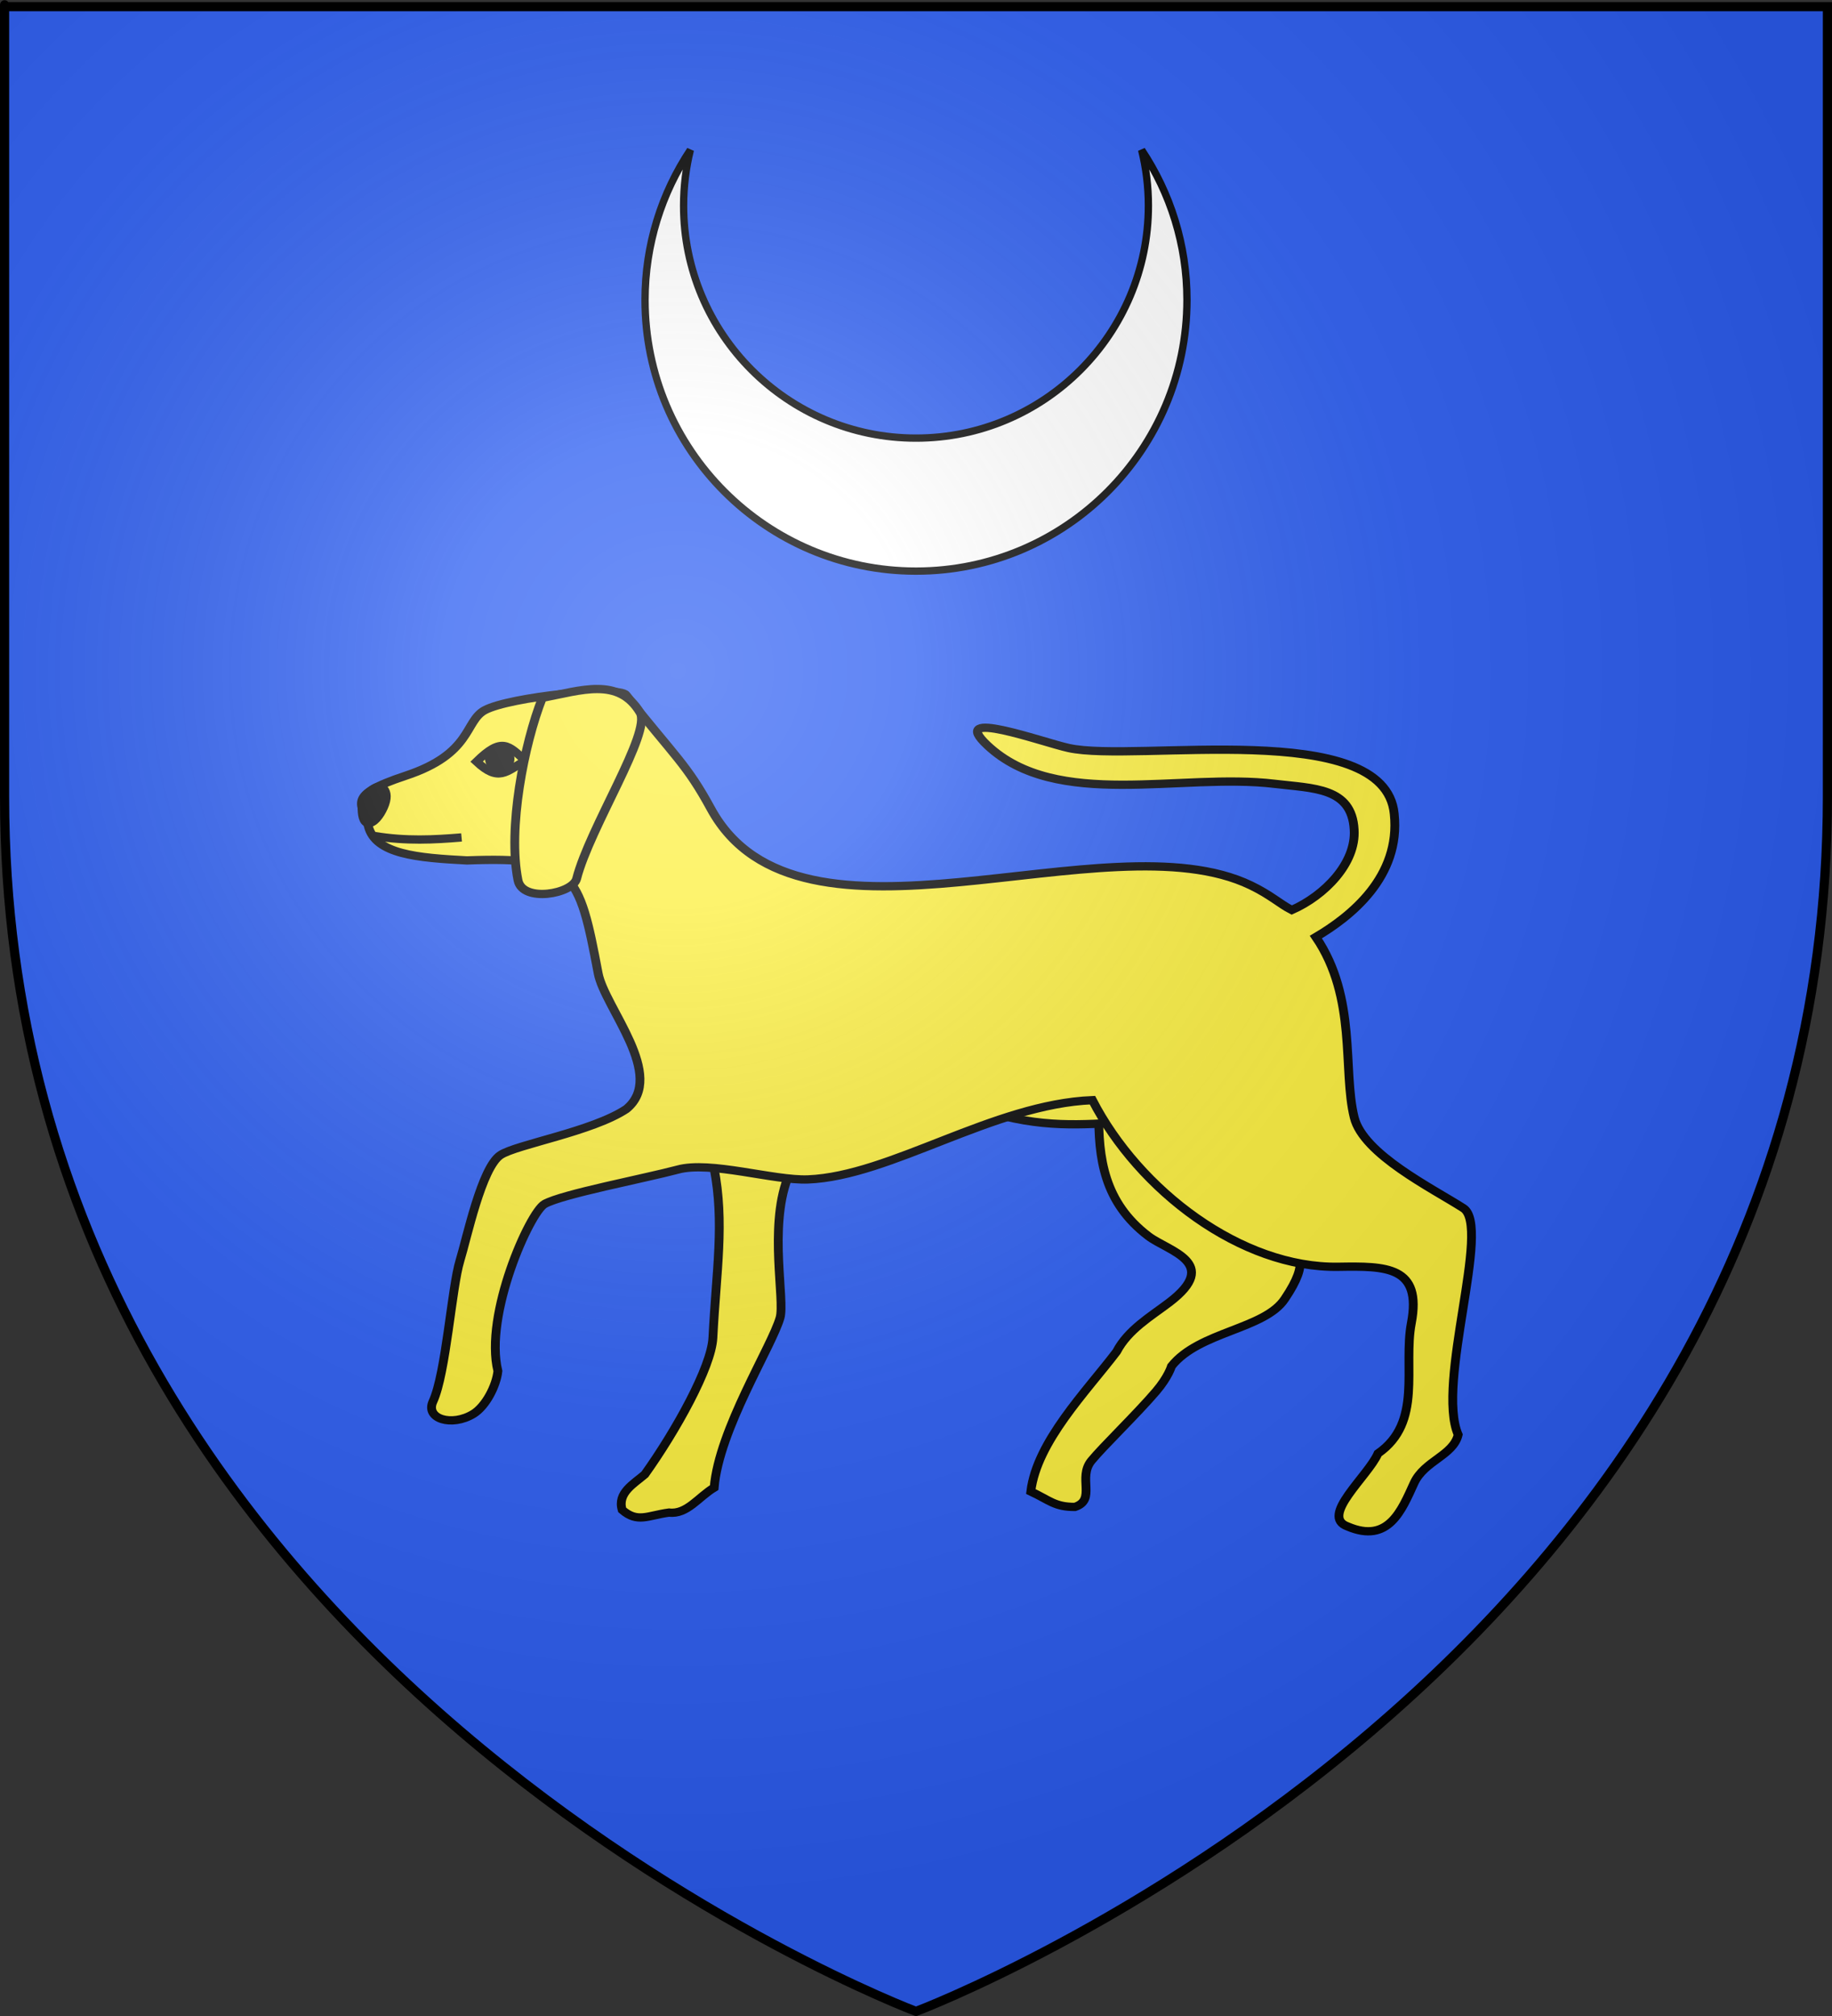 <?xml version="1.0" encoding="UTF-8" standalone="no"?>
<svg
   xmlns:dc="http://purl.org/dc/elements/1.1/"
   xmlns:cc="http://web.resource.org/cc/"
   xmlns:rdf="http://www.w3.org/1999/02/22-rdf-syntax-ns#"
   xmlns:svg="http://www.w3.org/2000/svg"
   xmlns="http://www.w3.org/2000/svg"
   xmlns:xlink="http://www.w3.org/1999/xlink"
   xmlns:sodipodi="http://sodipodi.sourceforge.net/DTD/sodipodi-0.dtd"
   xmlns:inkscape="http://www.inkscape.org/namespaces/inkscape"
   height="660"
   width="600"
   version="1.0"
   id="svg2"
   sodipodi:version="0.32"
   inkscape:version="0.45.1"
   sodipodi:docname="Blason ville fr Nissan-lez-Ensérune (Hérault).svg"
   sodipodi:docbase="C:\Users\Jany\Documents\aaaOuiqui\Blasons\Blasons Hérault"
   inkscape:export-filename="/Users/olivier/Desktop/Blason Rouge/Blason_Vide_3D.png"
   inkscape:export-xdpi="144"
   inkscape:export-ydpi="144"
   inkscape:output_extension="org.inkscape.output.svg.inkscape">
  <rect width="100%" height="100%" fill="#333333" stroke="none"/>
  <sodipodi:namedview
     inkscape:window-height="814"
     inkscape:window-width="1152"
     inkscape:pageshadow="2"
     inkscape:pageopacity="0.0"
     guidetolerance="10.0"
     gridtolerance="10.0"
     objecttolerance="10.0"
     borderopacity="1.0"
     bordercolor="#666666"
     pagecolor="#ffffff"
     id="base"
     showgrid="false"
     height="660px"
     inkscape:zoom="0.44547727"
     inkscape:cx="396.46229"
     inkscape:cy="478.04383"
     inkscape:window-x="-8"
     inkscape:window-y="-8"
     inkscape:current-layer="layer3" />
  <desc
     id="desc4">Flag of Canton of Valais (Wallis)</desc>
  <defs
     id="defs6">
    <linearGradient
       id="linearGradient2893">
      <stop
         style="stop-color:white;stop-opacity:0.314;"
         offset="0"
         id="stop2895" />
      <stop
         id="stop2897"
         offset="0.19"
         style="stop-color:white;stop-opacity:0.251;" />
      <stop
         style="stop-color:#6b6b6b;stop-opacity:0.125;"
         offset="0.6"
         id="stop2901" />
      <stop
         style="stop-color:black;stop-opacity:0.125;"
         offset="1"
         id="stop2899" />
    </linearGradient>
    <radialGradient
       inkscape:collect="always"
       xlink:href="#linearGradient2893"
       id="radialGradient3163"
       gradientUnits="userSpaceOnUse"
       gradientTransform="matrix(1.353,0,0,1.349,-77.629,-85.747)"
       cx="221.445"
       cy="226.331"
       fx="221.445"
       fy="226.331"
       r="300" />
  </defs>
  <g
     inkscape:groupmode="layer"
     id="layer3"
     inkscape:label="Fond écu"
     style="display:inline">
    <path
       id="path2855"
       style="fill:#2b5df2;fill-opacity:1;fill-rule:evenodd;stroke:none;stroke-width:1px;stroke-linecap:butt;stroke-linejoin:miter;stroke-opacity:1"
       d="M 300,658.5 C 300,658.5 598.5,546.18 598.5,260.728 C 598.5,-24.723 598.5,2.176 598.5,2.176 L 1.5,2.176 L 1.5,260.728 C 1.5,546.18 300,658.5 300,658.5 z "
       sodipodi:nodetypes="cccccc" />
    <path
       style="fill:#ffffff;stroke:#000000;stroke-width:2.4;stroke-miterlimit:4;stroke-dasharray:none;stroke-opacity:1"
       d="M 226.1,49.097 C 216.723,63.168 211.256,80.057 211.256,98.223 C 211.256,147.212 251.02,186.975 300.009,186.975 C 348.998,186.975 388.743,147.212 388.744,98.223 C 388.744,80.057 383.277,63.168 373.9,49.097 C 375.337,54.938 376.114,61.044 376.114,67.327 C 376.114,109.339 342.021,143.432 300.009,143.432 C 257.997,143.432 223.886,109.339 223.886,67.327 C 223.886,61.044 224.663,54.938 226.1,49.097 z "
       id="path2231" />
    <g
       style="stroke:#000000;stroke-width:0.921;stroke-miterlimit:4;stroke-dasharray:none;stroke-opacity:1"
       transform="matrix(3.139,0,0,2.948,-2087.372,-374.086)"
       id="g5775">
      <path
         sodipodi:nodetypes="cssscccsscccc"
         id="path2346"
         d="M 779.681,247.979 C 779.655,248.731 779.632,249.476 779.623,250.212 C 779.556,255.55 780.166,260.428 784.806,264.178 C 786.866,265.843 792.425,267.124 786.969,271.538 C 785.043,273.096 782.686,274.551 781.478,277.006 C 778.322,281.429 773.167,286.972 772.531,292.529 C 774.489,293.504 775.031,294.253 777.135,294.241 C 779.386,293.444 777.399,291.006 778.853,289.107 C 780.051,287.543 783.558,283.953 785.599,281.409 C 786.887,279.803 787.207,278.614 787.207,278.614 C 790.101,274.732 796.951,274.53 799.045,271.116 C 800.397,268.977 800.728,267.739 800.608,266.805 C 794.555,262.664 783.909,259.12 779.681,247.979 z "
         style="opacity:1;fill:#fcef3c;fill-opacity:1;fill-rule:evenodd;stroke:#000000;stroke-width:0.921;stroke-linecap:butt;stroke-linejoin:miter;stroke-miterlimit:4;stroke-dasharray:none;stroke-opacity:1" />
      <path
         sodipodi:nodetypes="cccsccscc"
         id="path2348"
         d="M 729.894,294.574 C 731.502,296.053 732.545,295.193 734.783,294.87 C 736.649,295.109 737.844,293.149 739.493,292.098 C 739.991,285.631 745.516,276.42 746.368,273.232 C 746.891,271.276 745.205,263.271 747.132,257.795 C 748.834,257.002 738.674,253.338 739.473,256.567 C 740.601,262.692 739.716,267.968 739.36,275.462 C 739.206,278.722 735.491,285.814 732.259,290.629 C 731.107,291.683 729.366,292.681 729.894,294.574 z "
         style="opacity:1;fill:#fcef3c;fill-opacity:1;fill-rule:evenodd;stroke:#000000;stroke-width:0.921;stroke-linecap:butt;stroke-linejoin:miter;stroke-miterlimit:4;stroke-dasharray:none;stroke-opacity:1" />
      <path
         style="fill:#fcef3c;fill-opacity:1;fill-rule:evenodd;stroke:#000000;stroke-width:0.921;stroke-linecap:butt;stroke-linejoin:miter;stroke-miterlimit:4;stroke-dasharray:none;stroke-opacity:1"
         d="M 767.512,250.179 C 773.717,252.284 777.935,251.739 782.406,251.533 L 779.698,247.245 L 767.512,250.179 z "
         id="path4888"
         sodipodi:nodetypes="cccc" />
      <path
         sodipodi:nodetypes="csssssccsssccsscsccsscscscsssscscs"
         id="path2344"
         d="M 703.404,218.617 C 702.854,216.19 700.901,215.296 707.296,213.046 C 714.284,210.588 713.42,206.99 715.564,205.762 C 718.135,204.29 729.516,203.016 730.307,204.077 C 735.507,211.052 736.622,211.768 739.149,216.702 C 748.421,234.806 780.397,217.498 795.475,225.214 C 797.57,226.286 798.528,227.29 799.762,227.956 C 803.173,226.353 806.49,222.768 806.266,219.024 C 806.02,214.324 802.019,214.458 798.002,213.943 C 788.184,212.683 775.237,216.898 767.997,209.662 C 763.766,205.434 773.675,209.304 776.489,209.965 C 783.506,211.611 809.469,206.529 810.447,217.275 C 811.153,224.302 805.845,228.714 802.273,230.956 C 806.599,237.723 805.045,245.698 806.272,250.986 C 807.223,255.086 814.437,258.862 817.66,261.064 C 820.608,263.078 814.784,280.507 817.12,286.225 C 816.598,288.541 813.587,289.112 812.519,291.593 C 811.222,294.604 809.857,298.358 805.584,296.411 C 802.65,295.288 807.698,290.85 808.754,288.306 C 813.451,284.845 811.36,278.726 812.234,273.83 C 813.367,267.485 809.587,267.487 804.636,267.573 C 794.492,267.755 783.814,259.087 778.959,249.069 C 768.622,249.51 757.897,257.509 749.282,257.872 C 745.727,258.022 739.084,255.782 735.691,256.783 C 732.19,257.775 723.628,259.507 721.804,260.6 C 720.249,261.531 715.479,272.901 716.928,279.159 C 716.756,280.822 715.651,283.074 714.373,283.908 C 712.117,285.378 709.321,284.452 710.157,282.529 C 711.518,279.398 712.106,269.881 712.971,266.887 C 713.7,264.364 715.232,256.563 717.193,255.169 C 718.86,253.984 726.777,252.574 730.335,250.053 C 734.564,246.358 728.064,238.782 727.39,234.99 C 725.386,223.725 724.905,222.001 713.697,222.447 C 708.57,222.159 704.121,221.78 703.404,218.617 z "
         style="opacity:1;fill:#fcef3c;fill-opacity:1;fill-rule:evenodd;stroke:#000000;stroke-width:0.921;stroke-linecap:butt;stroke-linejoin:miter;stroke-miterlimit:4;stroke-dasharray:none;stroke-opacity:1" />
      <path
         style="opacity:1;fill:none;fill-rule:evenodd;stroke:#000000;stroke-width:0.921;stroke-linecap:butt;stroke-linejoin:miter;stroke-miterlimit:4;stroke-dasharray:none;stroke-opacity:1"
         d="M 704.043,219.734 C 707.339,220.317 710.261,220.149 713.138,219.894"
         id="path3110"
         sodipodi:nodetypes="cc" />
      <path
         style="opacity:1;fill:#000000;fill-opacity:1;fill-rule:evenodd;stroke:#000000;stroke-width:0.921;stroke-linecap:butt;stroke-linejoin:miter;stroke-miterlimit:4;stroke-dasharray:none;stroke-opacity:1"
         d="M 703.404,218.298 C 702.846,218.258 702.726,217.261 702.766,216.383 C 702.806,215.505 703.005,215.266 703.564,214.787 C 704.122,214.309 704.641,214.029 705,214.468 C 705.359,214.907 705.399,215.585 705,216.543 C 704.601,217.5 703.963,218.338 703.404,218.298 z "
         id="path3112"
         sodipodi:nodetypes="csssss" />
      <path
         style="opacity:1;fill:none;fill-rule:evenodd;stroke:#000000;stroke-width:0.921;stroke-linecap:butt;stroke-linejoin:miter;stroke-miterlimit:4;stroke-dasharray:none;stroke-opacity:1"
         d="M 714.704,211.476 C 717.357,208.706 718.022,209.668 719.782,211.363 C 717.777,212.612 717.004,213.761 714.704,211.476 z "
         id="path3999"
         sodipodi:nodetypes="ccc" />
      <path
         sodipodi:type="arc"
         style="opacity:1;fill:#000000;fill-opacity:1;stroke:#000000;stroke-width:1.405;stroke-miterlimit:4;stroke-dasharray:none;stroke-opacity:1"
         id="path4001"
         sodipodi:cx="701.44617"
         sodipodi:cy="206.90628"
         sodipodi:rx="1.6361247"
         sodipodi:ry="1.6361247"
         d="M 703.082 206.906 A 1.636 1.636 0 1 1  699.81,206.906 A 1.636 1.636 0 1 1  703.082 206.906 z"
         transform="matrix(0.655,0,0,0.655,257.675,75.635)" />
      <path
         sodipodi:nodetypes="ccsss"
         id="path2350"
         d="M 731.758,206.022 C 729.521,202.063 725.635,203.566 721.567,204.391 C 719.656,209.529 717.941,218.904 719.025,224.645 C 719.502,227.175 724.737,226.17 725.147,224.467 C 726.506,218.828 732.981,208.187 731.758,206.022 z "
         style="opacity:1;fill:#fcef3c;fill-opacity:1;fill-rule:evenodd;stroke:#000000;stroke-width:0.921;stroke-linecap:butt;stroke-linejoin:miter;stroke-miterlimit:4;stroke-dasharray:none;stroke-opacity:1" />
    </g>
  </g>
  <g
     inkscape:groupmode="layer"
     id="layer4"
     inkscape:label="Meubles"
     sodipodi:insensitive="true" />
  <g
     inkscape:groupmode="layer"
     id="layer2"
     inkscape:label="Reflet final"
     sodipodi:insensitive="true">
    <path
       sodipodi:nodetypes="cccccc"
       d="M 300,658.5 C 300,658.5 598.5,546.18 598.5,260.728 C 598.5,-24.723 598.5,2.176 598.5,2.176 L 1.5,2.176 L 1.5,260.728 C 1.5,546.18 300,658.5 300,658.5 z "
       style="opacity:1;fill:url(#radialGradient3163);fill-opacity:1;fill-rule:evenodd;stroke:none;stroke-width:1px;stroke-linecap:butt;stroke-linejoin:miter;stroke-opacity:1"
       id="path2875"
       inkscape:export-xdpi="144"
       inkscape:export-ydpi="144" />
  </g>
  <g
     inkscape:groupmode="layer"
     id="layer1"
     inkscape:label="Contour final"
     sodipodi:insensitive="true">
    <path
       sodipodi:nodetypes="cccccc"
       d="M 300,658.5 C 300,658.5 1.5,546.18 1.5,260.728 C 1.5,-24.723 1.5,2.176 1.5,2.176 L 598.5,2.176 L 598.5,260.728 C 598.5,546.18 300,658.5 300,658.5 z "
       style="opacity:1;fill:none;fill-opacity:1;fill-rule:evenodd;stroke:#000000;stroke-width:3;stroke-linecap:butt;stroke-linejoin:miter;stroke-miterlimit:4;stroke-dasharray:none;stroke-opacity:1"
       id="path1411"
       inkscape:export-xdpi="144"
       inkscape:export-ydpi="144" />
  </g>
</svg>
